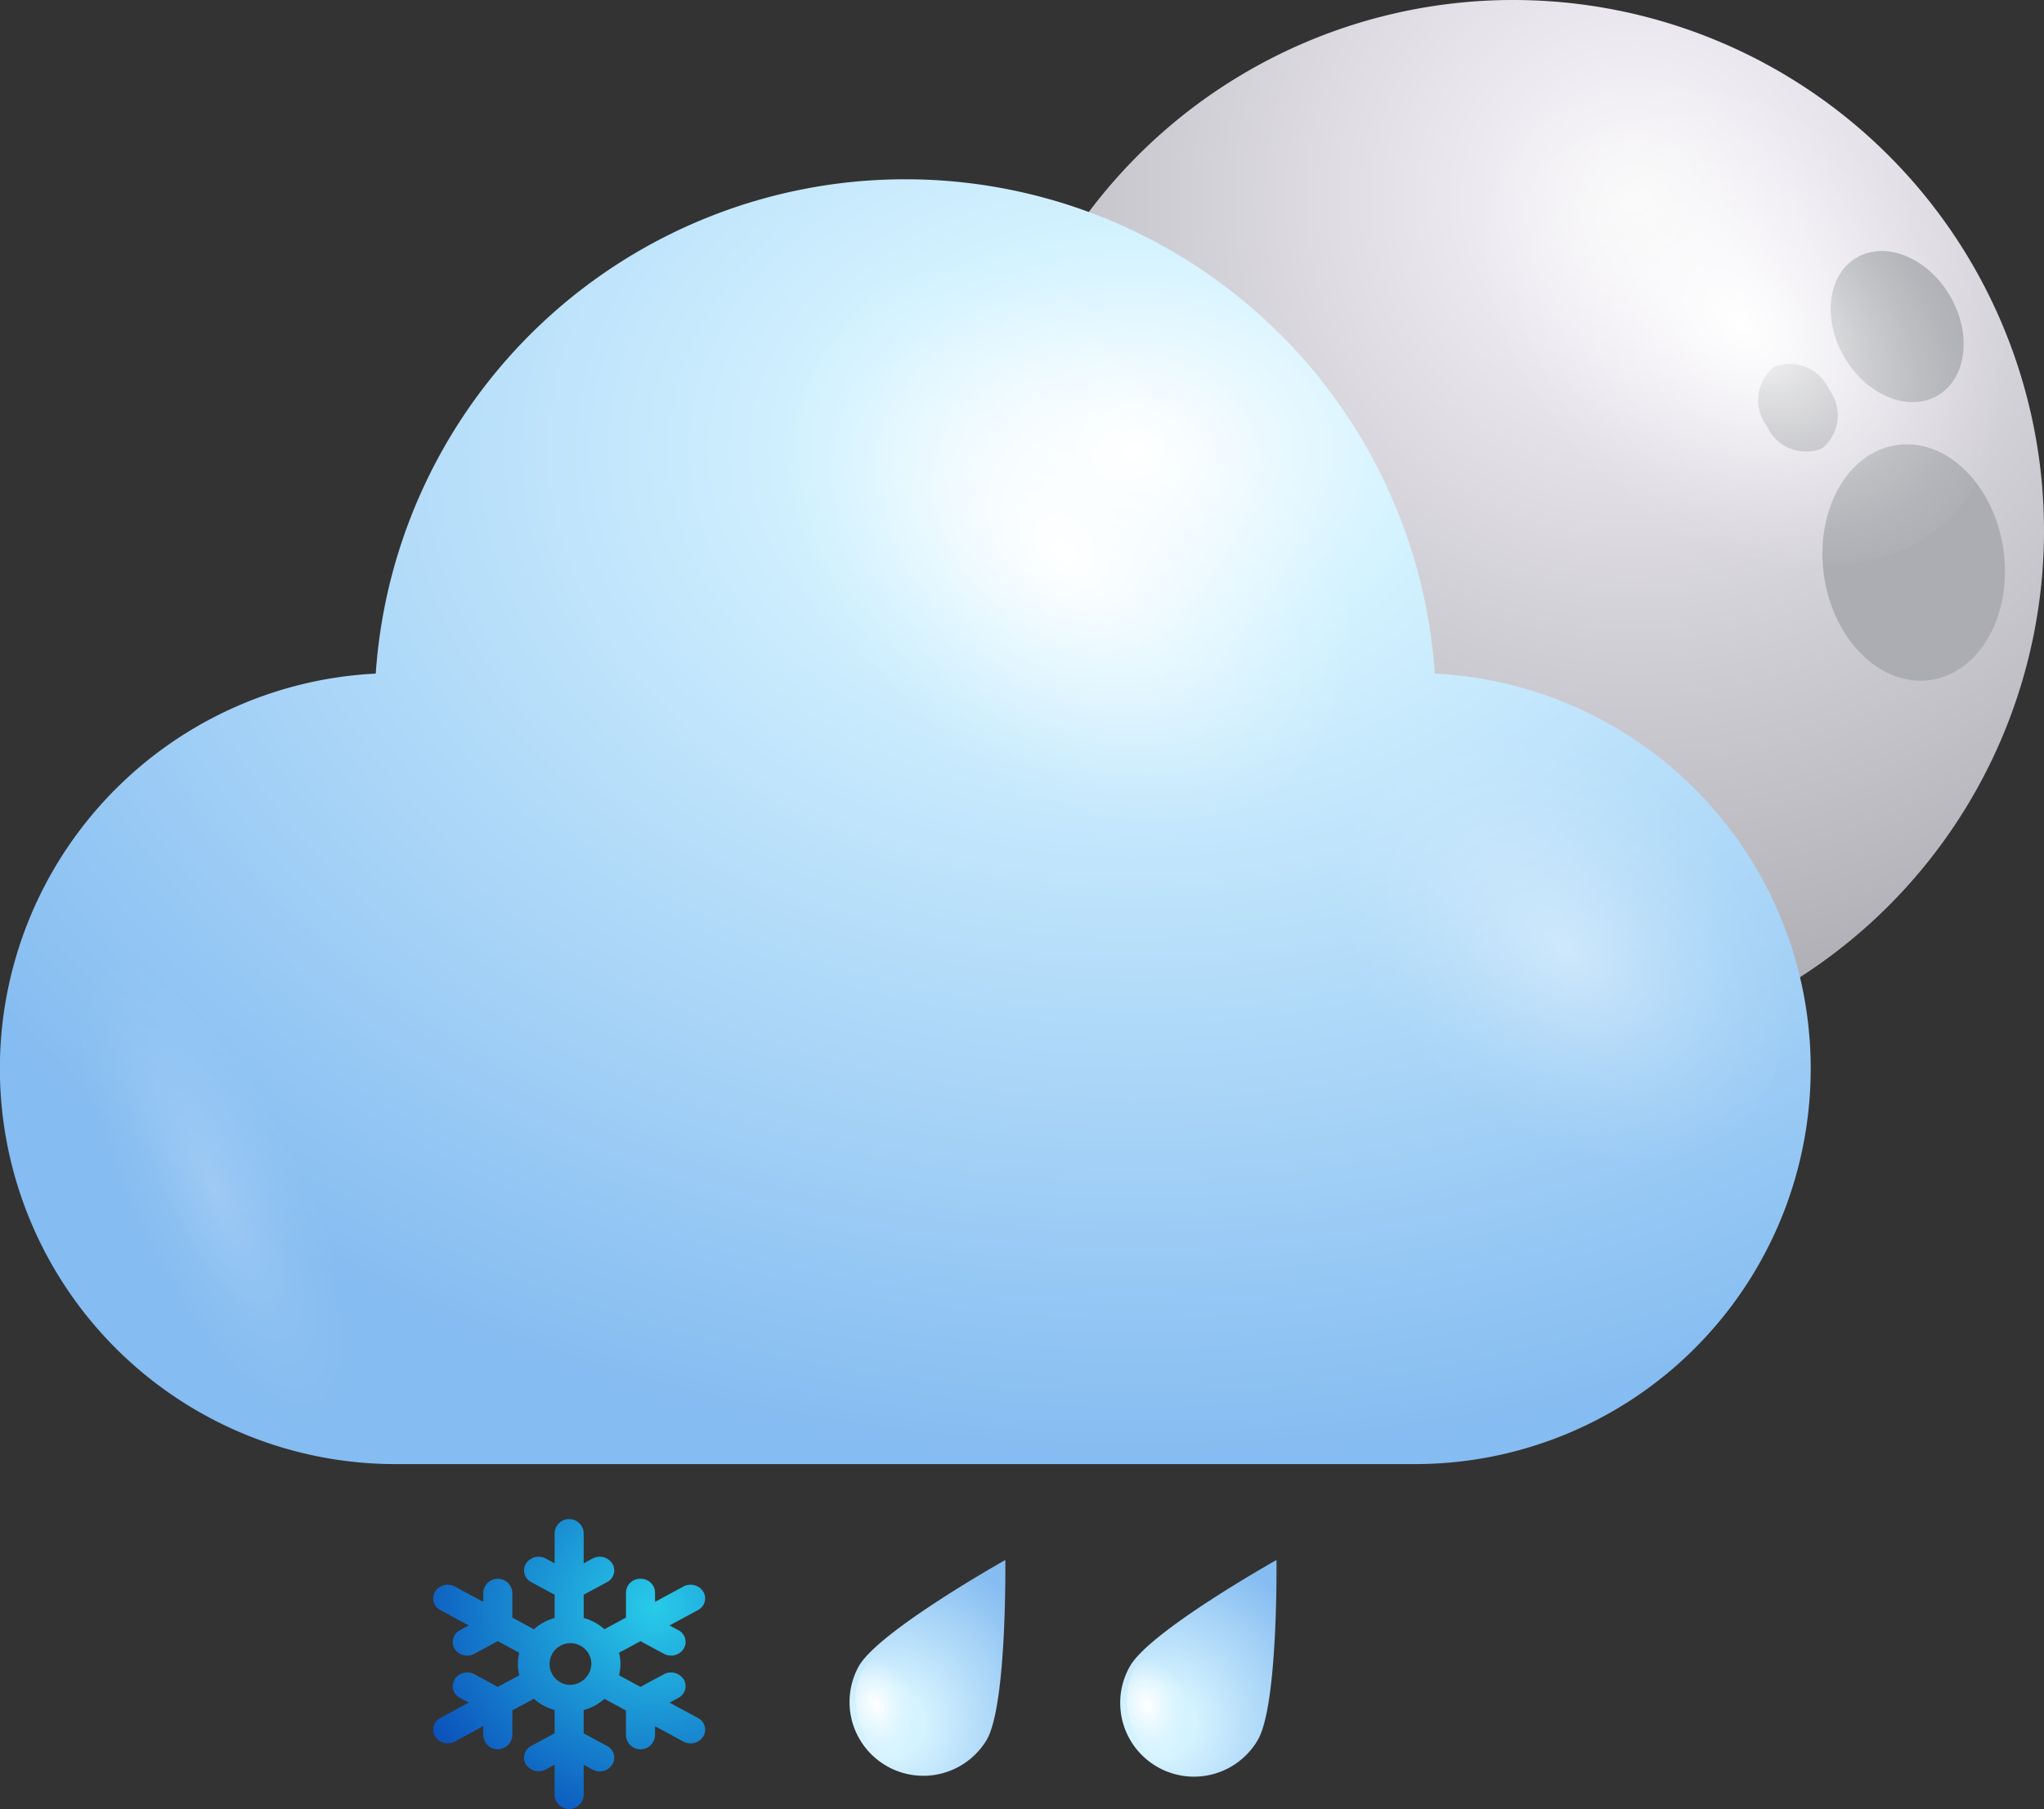 <svg xmlns="http://www.w3.org/2000/svg" xmlns:xlink="http://www.w3.org/1999/xlink" width="103.986" height="92.049" viewBox="0 0 103.986 92.049">
  <rect x="0" y="0" width="103.986" height="92.049" fill="#333333" stroke="none"/>
  <defs>
    <style>
      .cls-1 {
        isolation: isolate;
      }

      .cls-2 {
        fill: url(#radial-gradient);
      }

      .cls-3 {
        fill: #acadb2;
      }

      .cls-11, .cls-13, .cls-4, .cls-5, .cls-7, .cls-8, .cls-9 {
        mix-blend-mode: overlay;
      }

      .cls-4 {
        fill: url(#radial-gradient-2);
      }

      .cls-5, .cls-8 {
        opacity: 0.4;
      }

      .cls-5 {
        fill: url(#Degradado_sin_nombre_34);
      }

      .cls-6 {
        fill: url(#radial-gradient-3);
      }

      .cls-7 {
        fill: url(#radial-gradient-4);
      }

      .cls-8 {
        fill: url(#radial-gradient-5);
      }

      .cls-9 {
        opacity: 0.2;
        fill: url(#Degradado_sin_nombre_34-2);
      }

      .cls-10 {
        fill: url(#radial-gradient-6);
      }

      .cls-11 {
        fill: url(#radial-gradient-7);
      }

      .cls-12 {
        fill: url(#radial-gradient-8);
      }

      .cls-13 {
        fill: url(#radial-gradient-9);
      }

      .cls-14 {
        fill: url(#radial-gradient-10);
      }
    </style>
    <radialGradient id="radial-gradient" cx="-680.657" cy="10.072" r="51.258" gradientTransform="matrix(-1, 0, 0, 1, -597.497, 0)" gradientUnits="userSpaceOnUse">
      <stop offset="0" stop-color="#f8f8f8"/>
      <stop offset="0.156" stop-color="#ede9f1"/>
      <stop offset="1" stop-color="#9b9da2"/>
    </radialGradient>
    <radialGradient id="radial-gradient-2" cx="725.679" cy="-2052.336" r="7.694" gradientTransform="matrix(-0.839, 1.154, -1.619, -1.313, -2625.366, -3515.692)" gradientUnits="userSpaceOnUse">
      <stop offset="0" stop-color="#fff"/>
      <stop offset="0.103" stop-color="#fff" stop-opacity="0.848"/>
      <stop offset="0.29" stop-color="#fff" stop-opacity="0.594"/>
      <stop offset="0.469" stop-color="#fff" stop-opacity="0.382"/>
      <stop offset="0.635" stop-color="#fff" stop-opacity="0.217"/>
      <stop offset="0.783" stop-color="#fff" stop-opacity="0.098"/>
      <stop offset="0.91" stop-color="#fff" stop-opacity="0.026"/>
      <stop offset="1" stop-color="#fff" stop-opacity="0"/>
    </radialGradient>
    <radialGradient id="Degradado_sin_nombre_34" data-name="Degradado sin nombre 34" cx="-3445.04" cy="3117.598" r="7.425" gradientTransform="matrix(-1.172, -1.101, 0.222, -0.728, -4666.841, -1480.267)" xlink:href="#radial-gradient-2"/>
    <radialGradient id="radial-gradient-3" cx="57.669" cy="22.906" r="70.257" gradientTransform="translate(115.339 39.639) rotate(180) scale(1 0.73)" gradientUnits="userSpaceOnUse">
      <stop offset="0" stop-color="#fff"/>
      <stop offset="0.198" stop-color="#d5f3ff"/>
      <stop offset="1" stop-color="#85bcf1"/>
    </radialGradient>
    <radialGradient id="radial-gradient-4" cx="747.235" cy="-2042.268" r="8.477" xlink:href="#radial-gradient-2"/>
    <radialGradient id="radial-gradient-5" cx="746.98" cy="-2057.926" r="6.661" xlink:href="#radial-gradient-2"/>
    <radialGradient id="Degradado_sin_nombre_34-2" data-name="Degradado sin nombre 34" cx="10.935" cy="60.655" r="4.871" gradientTransform="matrix(0.901, -0.434, 1.263, 2.623, -75.511, -93.695)" xlink:href="#radial-gradient-2"/>
    <radialGradient id="radial-gradient-6" cx="-237.002" cy="-144.038" r="9.033" gradientTransform="translate(178.399 330.909) rotate(30.001)" gradientUnits="userSpaceOnUse">
      <stop offset="0" stop-color="#d0f2ff"/>
      <stop offset="0.198" stop-color="#d5f3ff"/>
      <stop offset="1" stop-color="#85bcf1"/>
    </radialGradient>
    <radialGradient id="radial-gradient-7" cx="781.953" cy="-1880.93" r="1.415" gradientTransform="matrix(-1.304, 0.579, -0.745, -1.946, -337.04, -4026.271)" xlink:href="#radial-gradient-2"/>
    <radialGradient id="radial-gradient-8" cx="-225.054" cy="-150.936" r="9.032" xlink:href="#radial-gradient-6"/>
    <radialGradient id="radial-gradient-9" cx="772.91" cy="-1883.622" r="1.415" gradientTransform="matrix(-1.304, 0.579, -0.745, -1.946, -337.04, -4026.271)" xlink:href="#radial-gradient-2"/>
    <radialGradient id="radial-gradient-10" cx="408.753" cy="322.199" r="62.655" gradientTransform="translate(-54.183 17.031) scale(0.214 0.201)" gradientUnits="userSpaceOnUse">
      <stop offset="0" stop-color="#28cbe9"/>
      <stop offset="1" stop-color="#0a4fbb"/>
    </radialGradient>
  </defs>
  <g class="cls-1">
    <g id="Слой_2" data-name="Слой 2">
      <g id="OBJECTS">
        <g>
          <g>
            <path class="cls-2" d="M49.982,27.002A27.002,27.002,0,1,0,76.984,0,27.001,27.001,0,0,0,49.982,27.002Z"/>
            <g>
              <path class="cls-3" d="M58.117,31.779c2.537-.229,4.35-3.107,4.051-6.43-.297-3.322-2.596-5.83-5.135-5.601-2.535.229-4.35,3.107-4.051,6.428C53.281,29.498,55.58,32.006,58.117,31.779Z"/>
              <path class="cls-3" d="M55.918,34.193c-1.522.799-1.904,3.061-.859,5.049,1.045,1.99,3.123,2.955,4.644,2.158,1.518-.797,1.902-3.059.857-5.047C59.517,34.363,57.437,33.397,55.918,34.193Z"/>
              <path class="cls-3" d="M61.939,31.795a2.179,2.179,0,0,0-.508,2.982,1.904,1.904,0,1,0,3.252-1.707A2.18,2.18,0,0,0,61.939,31.795Z"/>
              <path class="cls-3" d="M101.924,27.979c-.467-3.303-2.889-5.691-5.412-5.336-2.522.355-4.188,3.322-3.721,6.625.465,3.303,2.889,5.691,5.41,5.334C100.723,34.246,102.391,31.279,101.924,27.979Z"/>
              <path class="cls-3" d="M98.588,20.119c1.476-.875,1.746-3.152.602-5.086-1.143-1.934-3.268-2.793-4.746-1.92-1.476.871-1.746,3.15-.602,5.084C94.984,20.133,97.109,20.992,98.588,20.119Z"/>
              <path class="cls-3" d="M93.049,19.814a2.179,2.179,0,0,0-2.805-1.135,2.18,2.18,0,0,0-.355,3.004,2.178,2.178,0,0,0,2.805,1.135A2.176,2.176,0,0,0,93.049,19.814Z"/>
            </g>
            <g>
              <path class="cls-4" d="M81.1,24.225c-6.875-5.582-9.565-14.074-5.998-18.975C78.668.348,87.135.896,94.016,6.473c6.875,5.578,9.557,14.076,5.994,18.973C96.439,30.354,87.975,29.801,81.1,24.225Z"/>
              <path class="cls-5" d="M53.119,32.969c.912-2.986,5.541-1.748,10.348,2.766,4.805,4.514,7.961,10.592,7.053,13.58-.908,2.984-5.539,1.75-10.348-2.764C55.369,42.037,52.213,35.953,53.119,32.969Z"/>
            </g>
          </g>
          <g>
            <path class="cls-6" d="M72.996,34.275a27.004,27.004,0,0,0-53.881,0A20.124,20.124,0,0,0,20.123,74.498H71.986a20.124,20.124,0,0,0,1.01-40.223Z"/>
            <path class="cls-7" d="M46.057,36.779c-7.576-6.146-10.535-15.504-6.607-20.904,3.93-5.4,13.256-4.793,20.836,1.348,7.572,6.144,10.529,15.506,6.604,20.904C62.957,43.529,53.631,42.922,46.057,36.779Z"/>
            <path class="cls-8" d="M73.139,54.943c-5.955-4.83-8.279-12.184-5.193-16.428,3.088-4.244,10.418-3.766,16.373,1.059,5.953,4.83,8.275,12.188,5.191,16.428C86.42,60.248,79.09,59.772,73.139,54.943Z"/>
            <path class="cls-9" d="M14.389,55.619c-4.394-6.854-9.496-10.152-11.408-7.373-1.904,2.775.109,10.588,4.5,17.443,4.396,6.854,9.502,10.154,11.408,7.375C20.793,70.277,18.781,62.475,14.389,55.619Z"/>
          </g>
        </g>
        <g>
          <path class="cls-10" d="M50.2,88.526a3.755,3.755,0,0,1-6.503-3.755c1.037-1.796,7.448-5.393,7.448-5.393S51.236,86.73,50.2,88.526Z"/>
          <path class="cls-11" d="M43.808,87.902c-.582-1.52-.23-3.12.79-3.573,1.018-.452,2.315.412,2.898,1.934.582,1.521.228,3.121-.789,3.572C45.687,90.288,44.39,89.422,43.808,87.902Z"/>
        </g>
        <g>
          <path class="cls-12" d="M63.995,88.526a3.754,3.754,0,0,1-6.502-3.755c1.037-1.796,7.447-5.393,7.447-5.393S65.031,86.73,63.995,88.526Z"/>
          <path class="cls-13" d="M57.602,87.902c-.581-1.52-.23-3.12.79-3.573,1.018-.452,2.315.412,2.899,1.934.582,1.521.227,3.121-.79,3.572C59.482,90.288,58.184,89.422,57.602,87.902Z"/>
        </g>
        <path class="cls-14" d="M35.504,87.415l-1.441-.779.446-.241a.669.669,0,0,0,.271-.946.768.768,0,0,0-1.01-.254l-1.186.64-1.094-.591a2.218,2.218,0,0,0,0-1.144l1.094-.592,1.186.641a.773.773,0,0,0,.369.093.75.75,0,0,0,.641-.347.669.669,0,0,0-.271-.946l-.446-.241,1.441-.779a.669.669,0,0,0,.271-.946.767.767,0,0,0-1.01-.253l-1.441.779.001-.482a.717.717,0,0,0-.74-.693h0a.717.717,0,0,0-.74.692l-0,1.282-1.095.592a2.653,2.653,0,0,0-1.056-.573V81.146l1.186-.641a.668.668,0,0,0,.27-.946.767.767,0,0,0-1.01-.254l-.446.241V77.989a.741.741,0,0,0-1.479,0v1.558l-.446-.241a.767.767,0,0,0-1.01.254.669.669,0,0,0,.271.946l1.186.641v1.182a2.652,2.652,0,0,0-1.057.573l-1.095-.593V81.028a.741.741,0,0,0-1.479,0v.482l-1.441-.779a.767.767,0,0,0-1.01.253.669.669,0,0,0,.271.946l1.441.779-.446.241a.67.67,0,0,0-.271.946.751.751,0,0,0,.641.346.772.772,0,0,0,.369-.093l1.186-.641,1.095.592a2.212,2.212,0,0,0,0,1.144l-1.095.591-1.185-.641a.767.767,0,0,0-1.01.253.668.668,0,0,0,.271.946l.446.241-1.441.779a.669.669,0,0,0-.271.946.749.749,0,0,0,.641.346.773.773,0,0,0,.369-.093l1.44-.779v.482a.741.741,0,0,0,1.479,0l0-1.282,1.095-.593a2.652,2.652,0,0,0,1.056.573v1.183l-1.186.641a.668.668,0,0,0-.271.946.767.767,0,0,0,1.01.253l.446-.241v1.558a.741.741,0,0,0,1.479,0V89.799l.446.241a.773.773,0,0,0,.369.093.749.749,0,0,0,.641-.346.669.669,0,0,0-.27-.946l-1.186-.641V87.017a2.645,2.645,0,0,0,1.057-.573l1.095.592v1.282a.741.741,0,0,0,1.479,0v-.482l1.441.779a.772.772,0,0,0,.369.093.751.751,0,0,0,.641-.346A.669.669,0,0,0,35.504,87.415Zm-6.551-1.682A1.063,1.063,0,1,1,30.085,84.673,1.099,1.099,0,0,1,28.953,85.733Z"/>
      </g>
    </g>
  </g>
</svg>
